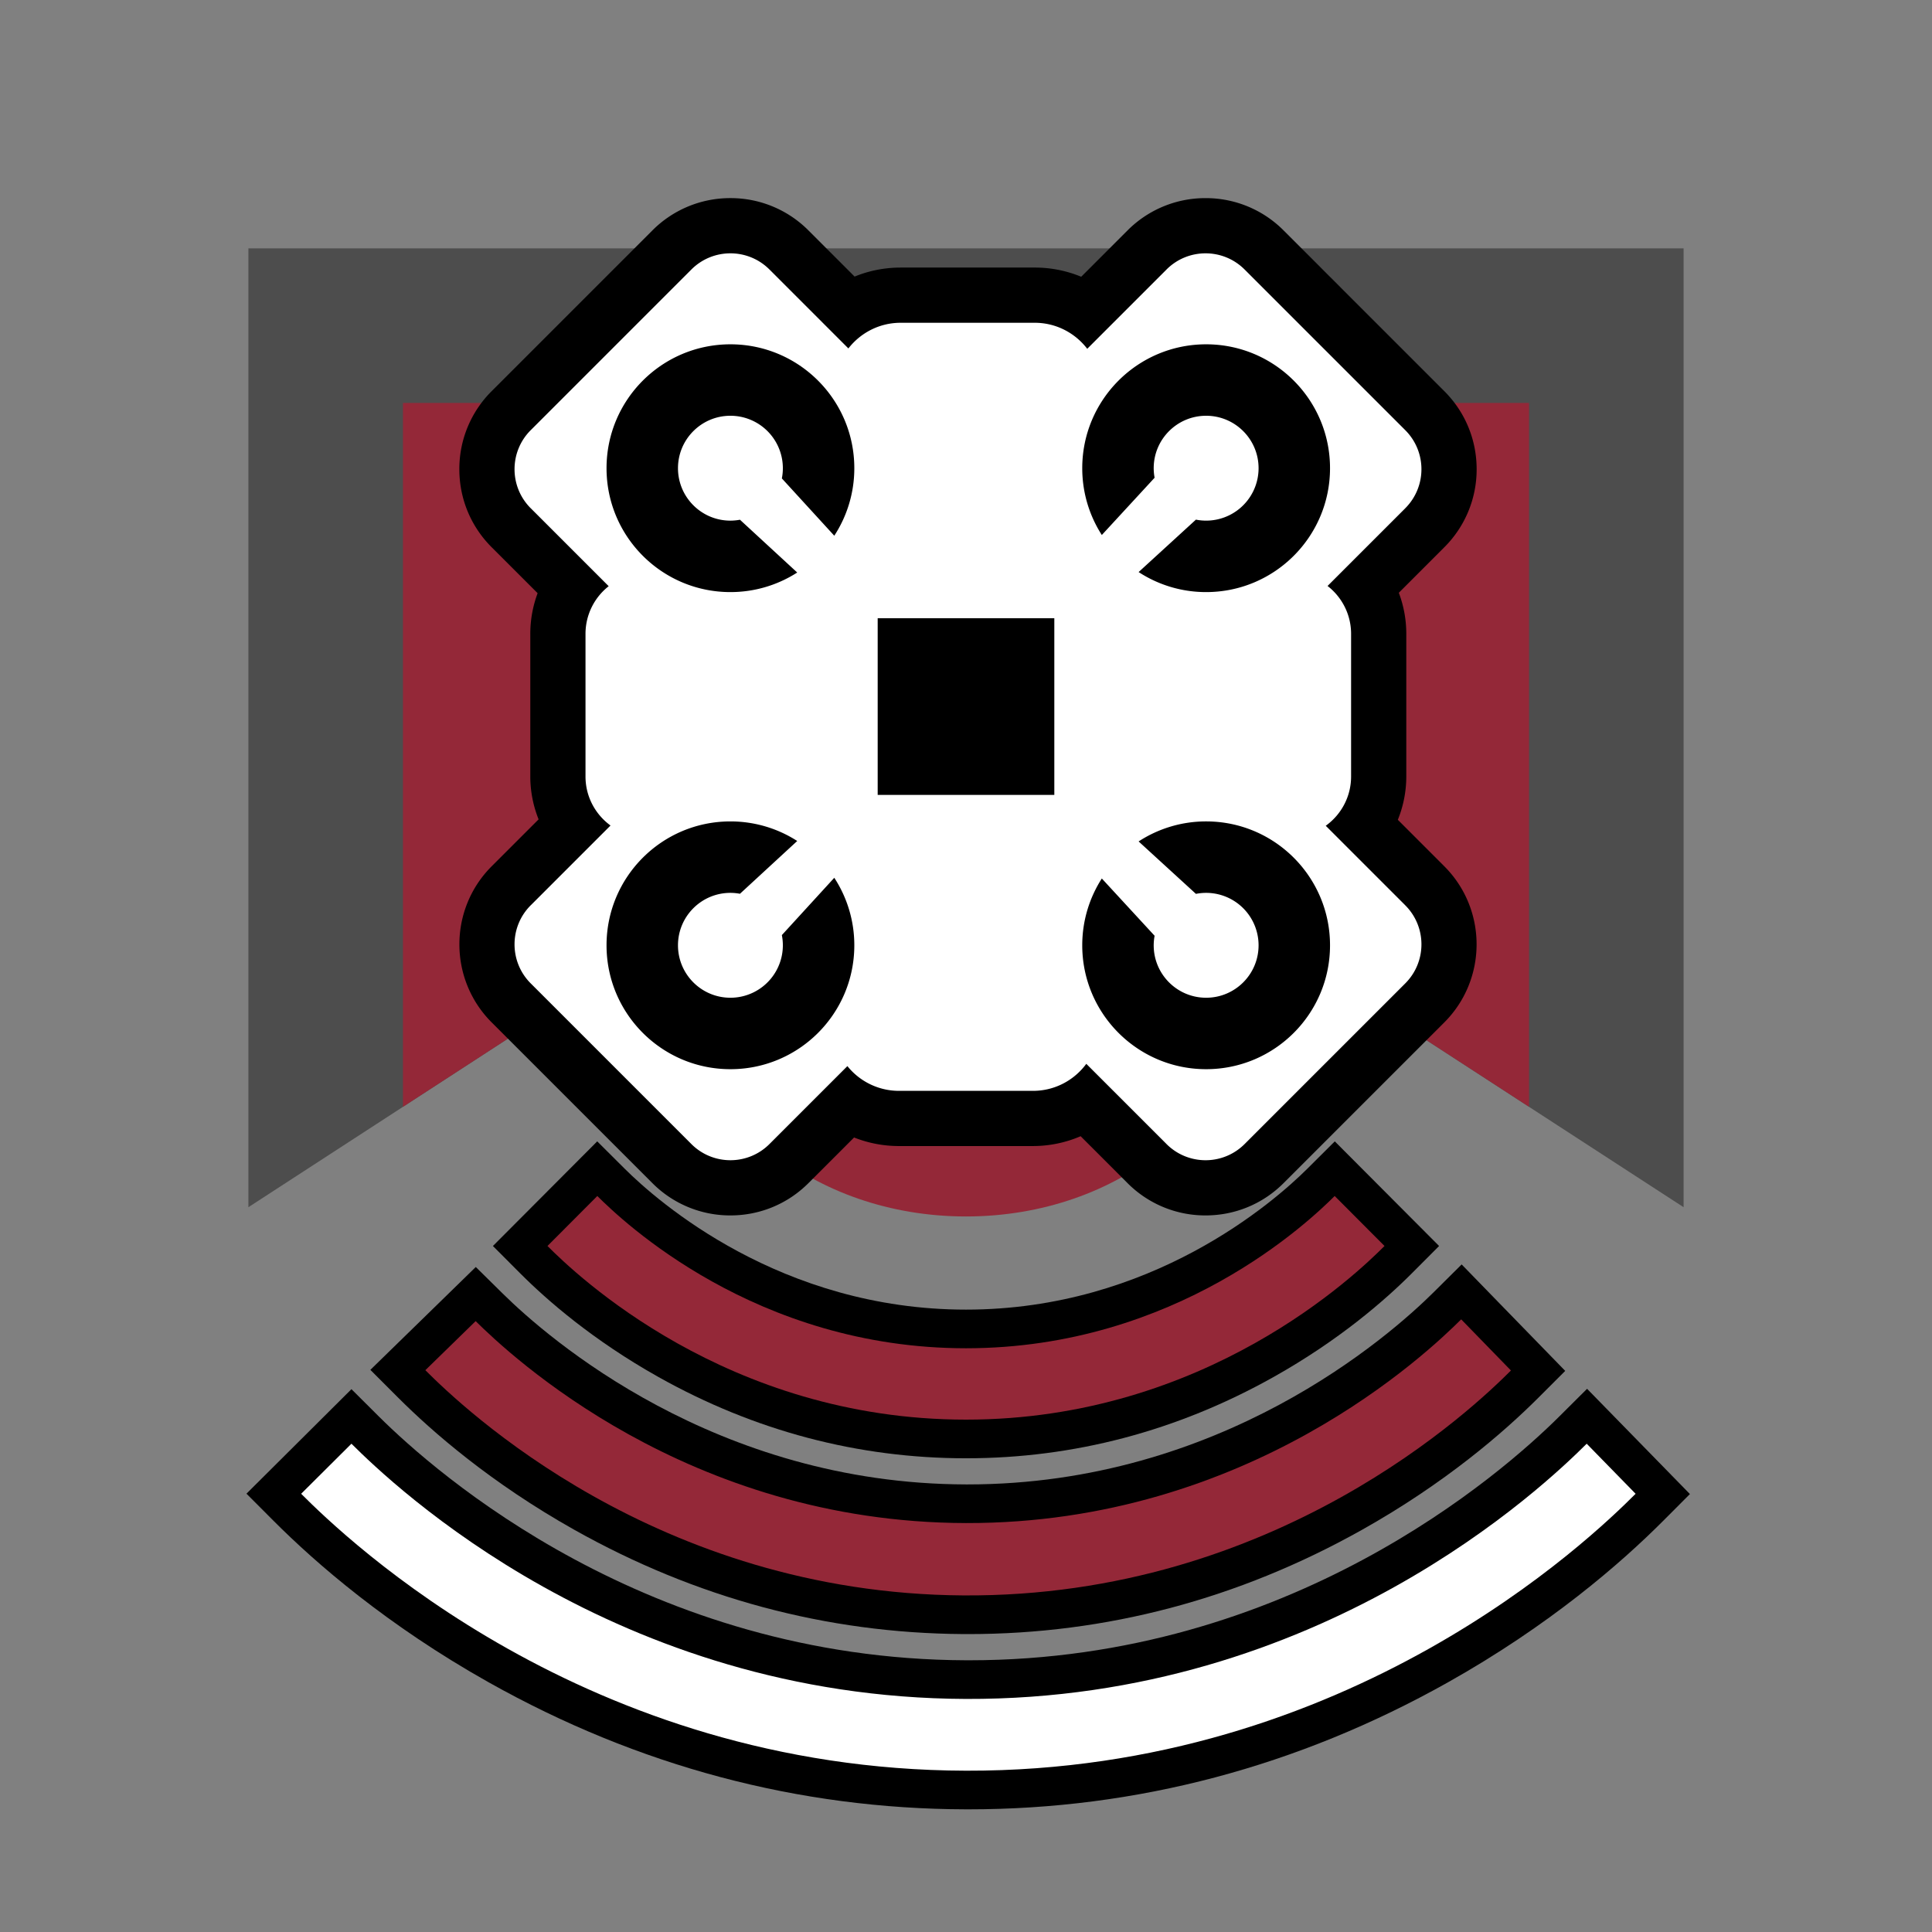 <svg
  xmlns="http://www.w3.org/2000/svg"
  viewBox="0 0 350 350"
  style="enable-background:new 0 0 350 350"
  xml:space="preserve"
  class="r6data__operator r6data__operator__icon r6data__operator__icon__echo"
  id="operator__icon__echo"
>
  <rect x="0" y="0" width="350" height="350" fill="#808080" stroke="none"/>
  <switch>
    <g>
      <path
        style="opacity:.4"
        d="M45 45v173.696l28-18.183 55.615-36.117h92.77L277 200.513l28 18.183V45H45z"
      />
      <path
        style="fill:#942838"
        d="M73 73v127.513l55.615-36.117c-2.324 4.703-3.615 9.835-3.615 15.216 0 22.512 22.386 40.762 50 40.762s50-18.25 50-40.762c0-5.381-1.291-10.513-3.615-15.216L277 200.513V73H73z"
      />
      <path
        d="m241.81 206.77-4.957 4.936c-6.018 5.992-28.262 25.544-61.852 25.544-33.59 0-55.835-19.552-61.852-25.544l-4.957-4.937-4.939 4.955-4.514 4.528-4.514 4.528-4.929 4.944 4.93 4.942c4.892 4.904 13.207 12.143 25.035 18.778 17.431 9.778 36.184 14.737 55.74 14.737s38.309-4.958 55.74-14.737c11.828-6.636 20.143-13.874 25.035-18.778l4.93-4.942-4.929-4.944-4.514-4.528-4.514-4.528-4.939-4.954z"
      />
      <path
        style="fill:#942838"
        d="M99.181 225.722c5.022 5.034 32.384 31.458 75.819 31.458s70.798-26.425 75.819-31.458l-9.028-9.056C237.3 221.139 213.189 244.25 175 244.25s-62.3-23.111-66.792-27.584l-9.027 9.056z"
      />
      <path
        d="m264.792 229.063-5.018 4.986c-8.233 8.18-38.657 34.869-84.499 34.869h-.26c-45.469-.099-75.739-26.483-83.933-34.566l-4.889-4.823-4.916 4.796-9.111 8.889-5.071 4.948 5.008 5.011c6.247 6.25 16.848 15.475 31.876 23.928 22.038 12.395 45.749 18.763 70.473 18.926.317.002.644.003.959.003 24.97 0 48.946-6.343 71.262-18.852 15.121-8.476 25.745-17.701 31.995-23.946l4.886-4.882-4.817-4.95-9.014-9.264-4.931-5.073z"
      />
      <path
        style="fill:#942838"
        d="M264.708 239.014c-6.034 5.995-38.464 37.014-89.708 36.903-50.598-.11-82.657-30.49-88.833-36.583l-9.111 8.889c6.693 6.697 41.776 40.436 97.444 40.802 56.796.374 92.739-34.268 99.222-40.747l-9.014-9.264z"
      />
      <path
        d="m287.513 251.595-5.008 4.986c-10.412 10.368-48.898 44.197-106.951 44.197l-.53-.001c-57.764-.202-96.058-33.88-106.418-44.196l-4.938-4.918-4.939 4.917-4.556 4.535-4.556 4.535-4.967 4.944 4.951 4.961c7.609 7.625 20.539 18.883 38.929 29.214 27.04 15.191 56.127 22.932 86.453 23.008l.448.001c30.451 0 59.67-7.734 86.846-22.988 18.434-10.347 31.375-21.609 38.985-29.235l4.882-4.893-4.83-4.944-8.861-9.069-4.94-5.054z"
      />
      <path
        style="fill:#fff"
        d="M54.556 270.611c8.083 8.1 51.509 49.993 120.444 50.167 69.49.175 113.328-42.172 121.306-50.167l-8.861-9.069c-7.482 7.45-48.151 46.461-112.444 46.236-63.579-.223-103.717-38.652-111.333-46.236l-9.112 9.069z"
      />
      <path
        d="M218.4 35.892a19.866 19.866 0 0 0-14.142 5.858l-8.387 8.387a21.96 21.96 0 0 0-8.426-1.665h-24.278c-2.916 0-5.74.565-8.347 1.633l-8.356-8.356a19.87 19.87 0 0 0-14.142-5.858 19.866 19.866 0 0 0-14.142 5.858L89.072 70.858A19.87 19.87 0 0 0 83.214 85c0 5.342 2.08 10.365 5.858 14.142l8.323 8.323a21.007 21.007 0 0 0-1.326 7.368v25.833c0 2.689.524 5.323 1.503 7.769l-8.5 8.5c-7.798 7.798-7.798 20.486 0 28.284l29.108 29.108a19.872 19.872 0 0 0 14.142 5.858c5.342 0 10.365-2.08 14.142-5.858l8.261-8.261a21.979 21.979 0 0 0 8.135 1.551h24.278a21.9 21.9 0 0 0 8.629-1.78l8.49 8.49a19.868 19.868 0 0 0 14.142 5.858c5.342 0 10.365-2.08 14.142-5.858l29.108-29.108c7.798-7.798 7.798-20.486 0-28.284l-8.419-8.419a20.912 20.912 0 0 0 1.533-7.85v-25.833c0-2.592-.468-5.107-1.355-7.45l8.241-8.241A19.866 19.866 0 0 0 267.507 85c0-5.342-2.08-10.365-5.858-14.142L232.542 41.75a19.87 19.87 0 0 0-14.142-5.858z"
      />
      <path
        style="fill:#fff"
        d="M240.169 149.597c2.778-1.997 4.594-5.248 4.594-8.93v-25.833c0-3.534-1.674-6.671-4.264-8.683l14.079-14.079c3.905-3.905 3.905-10.237 0-14.142L225.47 48.822c-3.905-3.905-10.237-3.905-14.142 0l-14.365 14.365c-2.193-2.861-5.636-4.714-9.519-4.714h-24.278c-3.855 0-7.276 1.825-9.472 4.65l-14.301-14.301c-3.905-3.905-10.237-3.905-14.142 0L96.143 77.929c-3.905 3.905-3.905 10.237 0 14.142l14.126 14.126a10.97 10.97 0 0 0-4.2 8.636v25.833c0 3.654 1.789 6.882 4.531 8.883l-14.457 14.457c-3.905 3.905-3.905 10.237 0 14.142l29.108 29.108c3.905 3.905 10.237 3.905 14.142 0l14.121-14.121a11.973 11.973 0 0 0 9.346 4.483h24.278c3.965 0 7.47-1.931 9.655-4.896l14.535 14.535c3.905 3.905 10.237 3.905 14.142 0l29.108-29.108c3.905-3.905 3.905-10.237 0-14.142l-14.409-14.41z"
      />
      <path
        d="M159 112h32v32h-32zm-26.677-17.681c-5.247 0-9.5-4.253-9.5-9.5s4.253-9.5 9.5-9.5a9.5 9.5 0 0 1 9.317 11.349l9.498 10.382a22.335 22.335 0 0 0 3.629-12.231c0-12.396-10.049-22.444-22.444-22.444-12.396 0-22.444 10.049-22.444 22.444 0 12.396 10.049 22.444 22.444 22.444 4.458 0 8.608-1.305 12.101-3.546l-10.375-9.563a9.439 9.439 0 0 1-1.726.165zm76.68-9.5c0-5.247 4.253-9.5 9.5-9.5s9.5 4.253 9.5 9.5a9.5 9.5 0 0 1-11.349 9.317l-10.382 9.498a22.335 22.335 0 0 0 12.231 3.629c12.396 0 22.444-10.049 22.444-22.444 0-12.396-10.049-22.444-22.444-22.444-12.396 0-22.444 10.049-22.444 22.444 0 4.458 1.305 8.608 3.546 12.101l9.563-10.375a9.52 9.52 0 0 1-.165-1.726zm-76.68 76.931c-5.247 0-9.5 4.253-9.5 9.5s4.253 9.5 9.5 9.5a9.5 9.5 0 0 0 9.317-11.349l9.498-10.382a22.335 22.335 0 0 1 3.629 12.231c0 12.396-10.049 22.444-22.444 22.444-12.396 0-22.444-10.049-22.444-22.444 0-12.396 10.049-22.444 22.444-22.444 4.458 0 8.608 1.305 12.101 3.546l-10.375 9.563a9.439 9.439 0 0 0-1.726-.165zm76.68 9.5c0 5.247 4.253 9.5 9.5 9.5s9.5-4.253 9.5-9.5a9.5 9.5 0 0 0-11.349-9.317l-10.382-9.498a22.335 22.335 0 0 1 12.231-3.629c12.396 0 22.444 10.049 22.444 22.444 0 12.396-10.049 22.444-22.444 22.444-12.396 0-22.444-10.049-22.444-22.444 0-4.458 1.305-8.608 3.546-12.101l9.563 10.375a9.528 9.528 0 0 0-.165 1.726z"
      />
    </g>
  </switch>
</svg>

